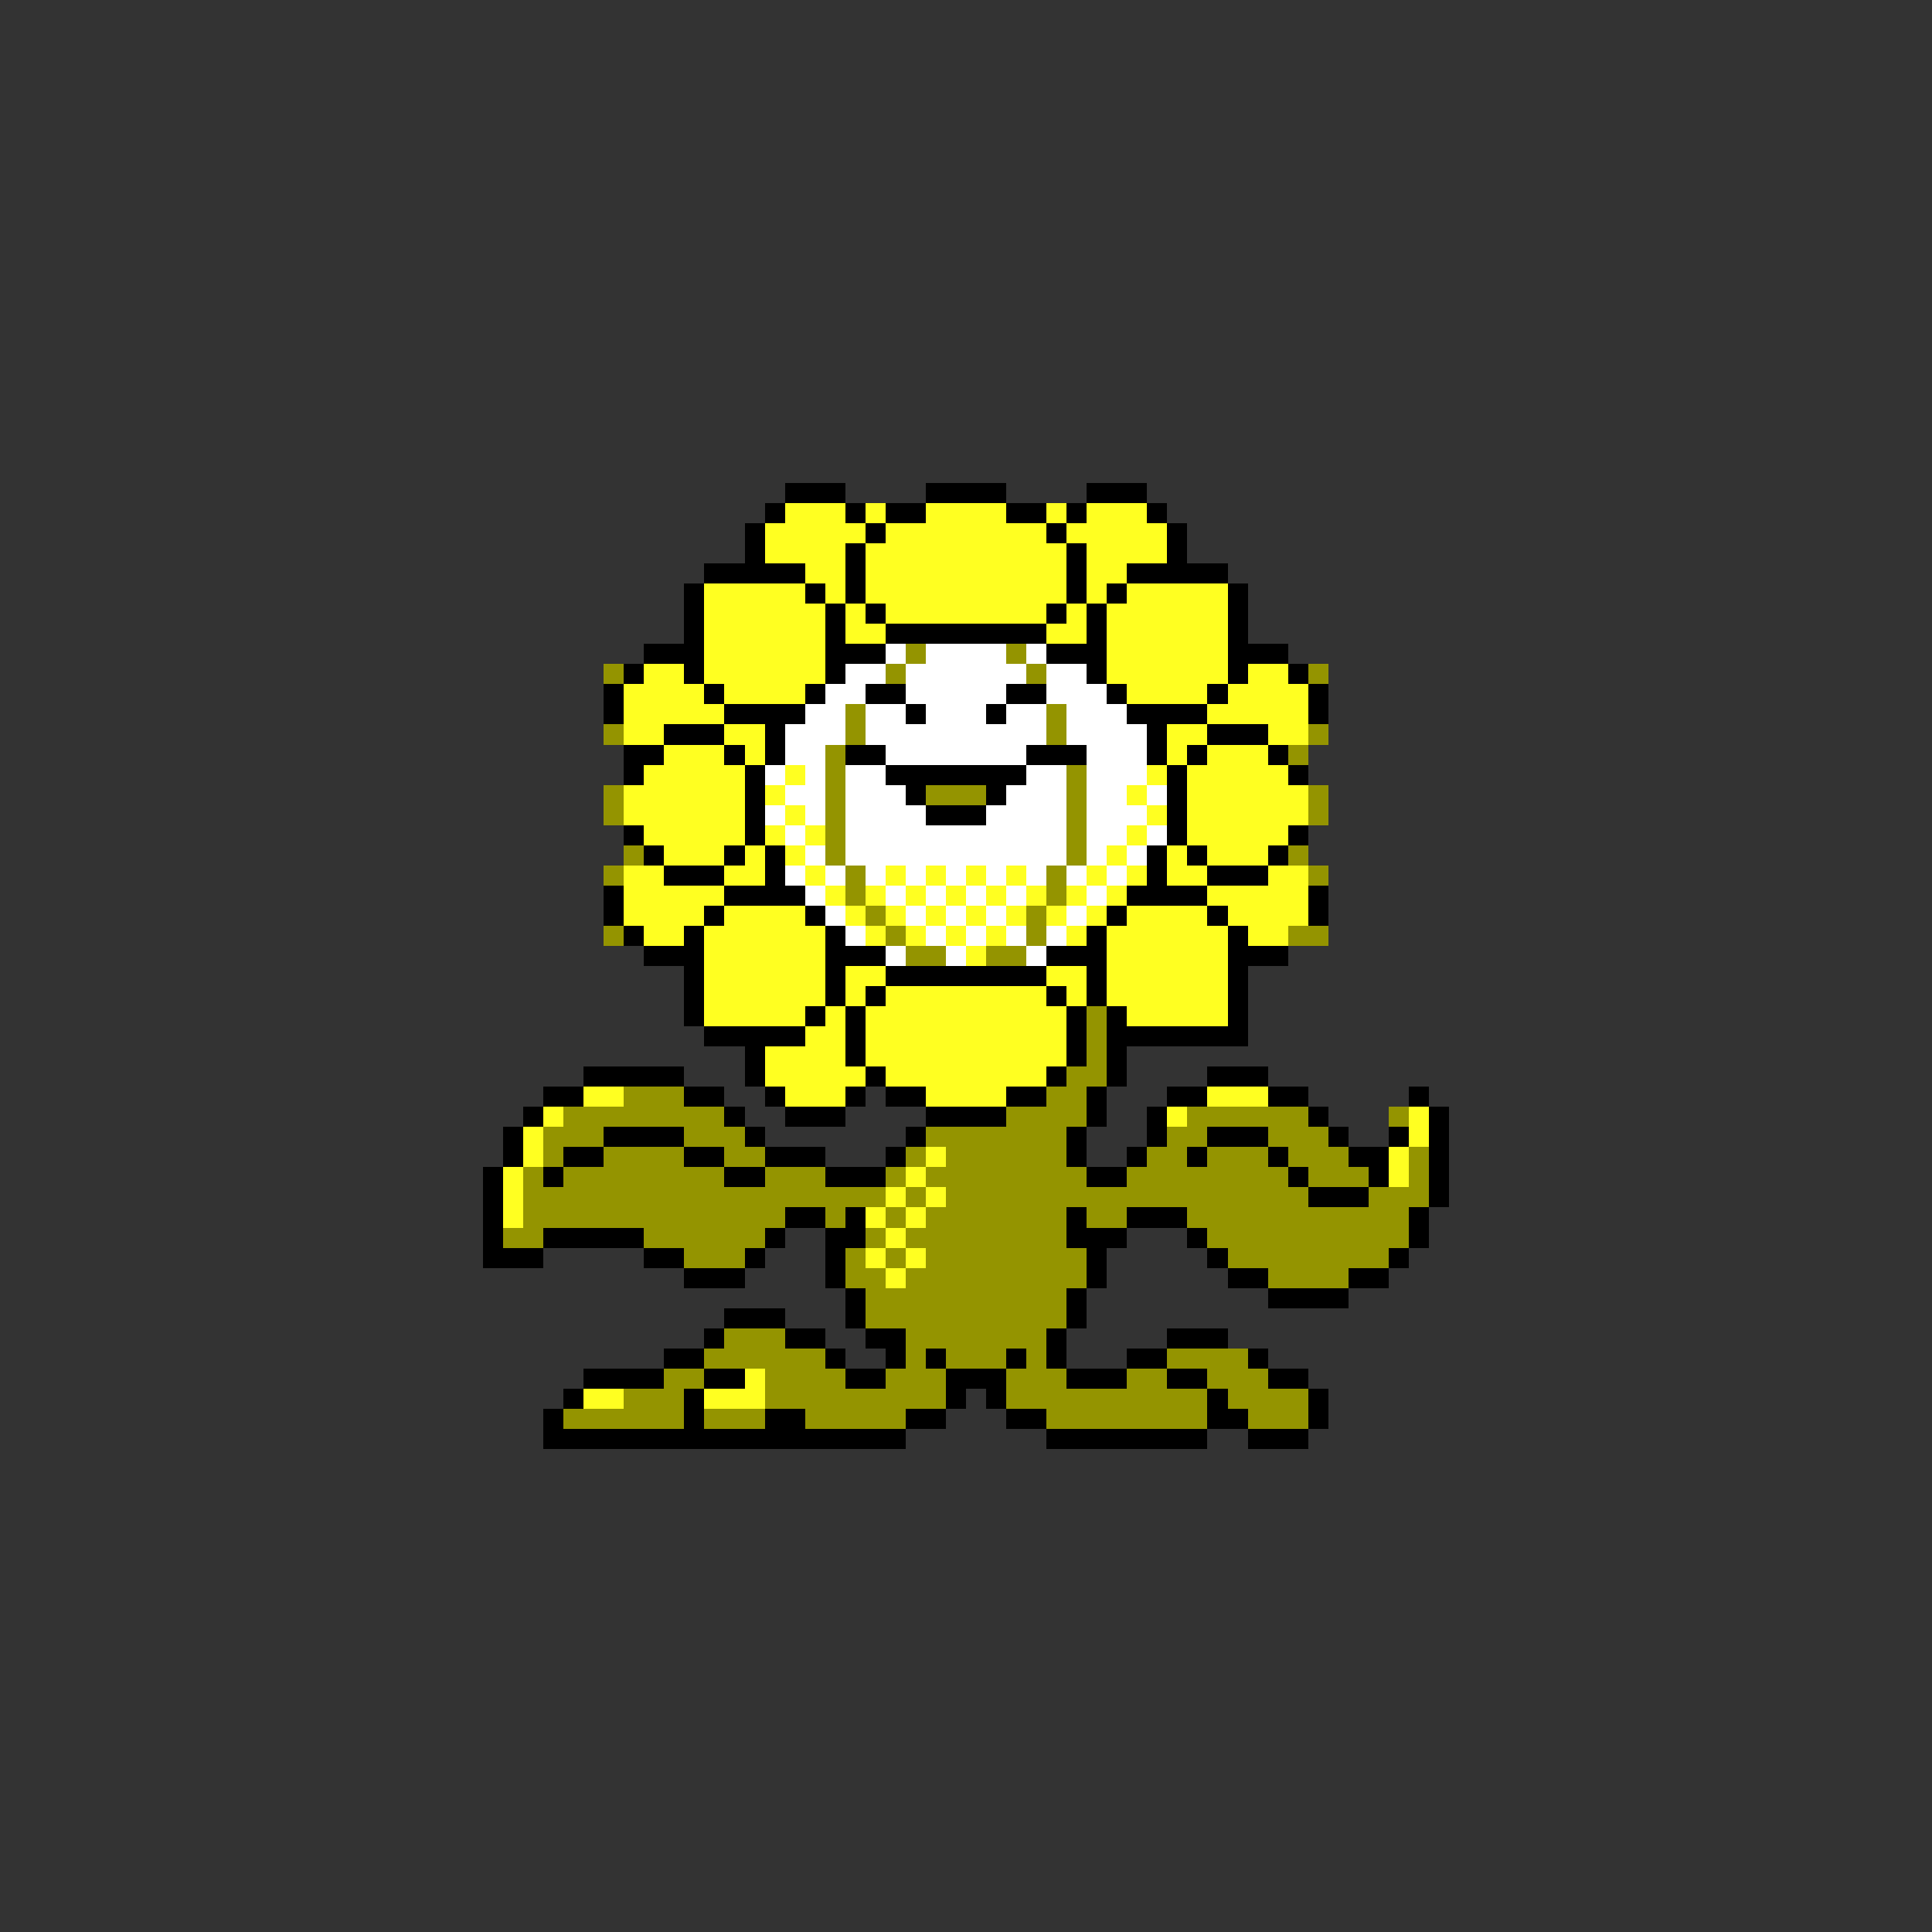 <svg xmlns="http://www.w3.org/2000/svg" viewBox="0 -0.5 96 96" shape-rendering="crispEdges">
<rect x="0" y="-0.5" width="96" height="96" fill="#333333" stroke="none"/>
<path stroke="#000000" d="M39 24h3M46 24h4M54 24h3M38 25h1M42 25h1M44 25h2M50 25h2M53 25h1M57 25h1M37 26h1M43 26h1M52 26h1M58 26h1M37 27h1M42 27h1M53 27h1M58 27h1M35 28h5M42 28h1M53 28h1M56 28h5M34 29h1M40 29h1M42 29h1M53 29h1M55 29h1M61 29h1M34 30h1M41 30h1M43 30h1M52 30h1M54 30h1M61 30h1M34 31h1M41 31h1M44 31h8M54 31h1M61 31h1M32 32h3M41 32h3M52 32h3M61 32h3M31 33h1M34 33h1M41 33h1M54 33h1M61 33h1M64 33h1M30 34h1M35 34h1M40 34h1M43 34h2M50 34h2M55 34h1M60 34h1M65 34h1M30 35h1M36 35h4M45 35h1M49 35h1M56 35h4M65 35h1M33 36h3M38 36h1M57 36h1M60 36h3M31 37h2M36 37h1M38 37h1M42 37h2M51 37h3M57 37h1M59 37h1M63 37h1M31 38h1M37 38h1M44 38h7M58 38h1M64 38h1M37 39h1M45 39h1M49 39h1M58 39h1M37 40h1M46 40h3M58 40h1M31 41h1M37 41h1M58 41h1M64 41h1M32 42h1M36 42h1M38 42h1M57 42h1M59 42h1M63 42h1M33 43h3M38 43h1M57 43h1M60 43h3M30 44h1M36 44h4M56 44h4M65 44h1M30 45h1M35 45h1M40 45h1M55 45h1M60 45h1M65 45h1M31 46h1M34 46h1M41 46h1M54 46h1M61 46h1M32 47h3M41 47h3M52 47h3M61 47h3M34 48h1M41 48h1M44 48h8M54 48h1M61 48h1M34 49h1M41 49h1M43 49h1M52 49h1M54 49h1M61 49h1M34 50h1M40 50h1M42 50h1M53 50h1M55 50h1M61 50h1M35 51h5M42 51h1M53 51h1M55 51h7M37 52h1M42 52h1M53 52h1M55 52h1M29 53h5M37 53h1M43 53h1M52 53h1M55 53h1M60 53h3M27 54h2M34 54h2M38 54h1M42 54h1M44 54h2M50 54h2M54 54h1M58 54h2M63 54h2M70 54h1M26 55h1M36 55h1M39 55h3M46 55h4M54 55h1M57 55h1M65 55h1M71 55h1M25 56h1M30 56h4M37 56h1M45 56h1M53 56h1M57 56h1M60 56h3M66 56h1M69 56h1M71 56h1M25 57h1M28 57h2M34 57h2M38 57h3M44 57h1M53 57h1M56 57h1M59 57h1M63 57h1M67 57h2M71 57h1M24 58h1M27 58h1M36 58h2M41 58h3M54 58h2M64 58h1M68 58h1M71 58h1M24 59h1M65 59h3M71 59h1M24 60h1M39 60h2M42 60h1M53 60h1M56 60h3M70 60h1M24 61h1M27 61h5M38 61h1M41 61h2M53 61h3M59 61h1M70 61h1M24 62h3M32 62h2M37 62h1M41 62h1M54 62h1M60 62h1M69 62h1M34 63h3M41 63h1M54 63h1M61 63h2M67 63h2M42 64h1M53 64h1M63 64h4M36 65h3M42 65h1M53 65h1M35 66h1M39 66h2M43 66h2M52 66h1M58 66h3M33 67h2M41 67h1M44 67h1M46 67h1M50 67h1M52 67h1M56 67h2M62 67h1M29 68h4M35 68h2M42 68h2M47 68h3M53 68h3M58 68h2M63 68h2M28 69h1M34 69h1M47 69h1M49 69h1M60 69h1M65 69h1M27 70h1M34 70h1M38 70h2M45 70h2M50 70h2M60 70h2M65 70h1M27 71h18M52 71h8M62 71h3" />
<path stroke="#ffff21" d="M39 25h3M43 25h1M46 25h4M52 25h1M54 25h3M38 26h5M44 26h8M53 26h5M38 27h4M43 27h10M54 27h4M40 28h2M43 28h10M54 28h2M35 29h5M41 29h1M43 29h10M54 29h1M56 29h5M35 30h6M42 30h1M44 30h8M53 30h1M55 30h6M35 31h6M42 31h2M52 31h2M55 31h6M35 32h6M55 32h6M32 33h2M35 33h6M55 33h6M62 33h2M31 34h4M36 34h4M56 34h4M61 34h4M31 35h5M60 35h5M31 36h2M36 36h2M58 36h2M63 36h2M33 37h3M37 37h1M58 37h1M60 37h3M32 38h5M39 38h1M57 38h1M59 38h5M31 39h6M38 39h1M56 39h1M59 39h6M31 40h6M39 40h1M57 40h1M59 40h6M32 41h5M38 41h1M40 41h1M56 41h1M59 41h5M33 42h3M37 42h1M39 42h1M55 42h1M58 42h1M60 42h3M31 43h2M36 43h2M40 43h1M44 43h1M46 43h1M48 43h1M50 43h1M54 43h1M56 43h1M58 43h2M63 43h2M31 44h5M41 44h1M43 44h1M45 44h1M47 44h1M49 44h1M51 44h1M53 44h1M55 44h1M60 44h5M31 45h4M36 45h4M42 45h1M44 45h1M46 45h1M48 45h1M50 45h1M52 45h1M54 45h1M56 45h4M61 45h4M32 46h2M35 46h6M43 46h1M45 46h1M47 46h1M49 46h1M53 46h1M55 46h6M62 46h2M35 47h6M48 47h1M55 47h6M35 48h6M42 48h2M52 48h2M55 48h6M35 49h6M42 49h1M44 49h8M53 49h1M55 49h6M35 50h5M41 50h1M43 50h10M56 50h5M40 51h2M43 51h10M38 52h4M43 52h10M38 53h5M44 53h8M29 54h2M39 54h3M46 54h4M60 54h3M27 55h1M58 55h1M70 55h1M26 56h1M70 56h1M26 57h1M46 57h1M69 57h1M25 58h1M45 58h1M69 58h1M25 59h1M44 59h1M46 59h1M25 60h1M43 60h1M45 60h1M44 61h1M43 62h1M45 62h1M44 63h1M37 68h1M29 69h2M35 69h3" />
<path stroke="#ffffff" d="M44 32h1M46 32h4M51 32h1M42 33h2M45 33h6M52 33h2M41 34h2M45 34h5M52 34h3M40 35h2M43 35h2M46 35h3M50 35h2M53 35h3M39 36h3M43 36h9M53 36h4M39 37h2M44 37h7M54 37h3M38 38h1M40 38h1M42 38h2M51 38h2M54 38h3M39 39h2M42 39h3M50 39h3M54 39h2M57 39h1M38 40h1M40 40h1M42 40h4M49 40h4M54 40h3M39 41h1M42 41h11M54 41h2M57 41h1M40 42h1M42 42h11M54 42h1M56 42h1M39 43h1M41 43h1M43 43h1M45 43h1M47 43h1M49 43h1M51 43h1M53 43h1M55 43h1M40 44h1M44 44h1M46 44h1M48 44h1M50 44h1M54 44h1M41 45h1M45 45h1M47 45h1M49 45h1M53 45h1M42 46h1M46 46h1M48 46h1M50 46h1M52 46h1M44 47h1M47 47h1M51 47h1" />
<path stroke="#949400" d="M45 32h1M50 32h1M30 33h1M44 33h1M51 33h1M65 33h1M42 35h1M52 35h1M30 36h1M42 36h1M52 36h1M65 36h1M41 37h1M64 37h1M41 38h1M53 38h1M30 39h1M41 39h1M46 39h3M53 39h1M65 39h1M30 40h1M41 40h1M53 40h1M65 40h1M41 41h1M53 41h1M31 42h1M41 42h1M53 42h1M64 42h1M30 43h1M42 43h1M52 43h1M65 43h1M42 44h1M52 44h1M43 45h1M51 45h1M30 46h1M44 46h1M51 46h1M64 46h2M45 47h2M49 47h2M54 50h1M54 51h1M54 52h1M53 53h2M31 54h3M52 54h2M28 55h8M50 55h4M59 55h6M69 55h1M27 56h3M34 56h3M46 56h7M58 56h2M63 56h3M27 57h1M30 57h4M36 57h2M45 57h1M47 57h6M57 57h2M60 57h3M64 57h3M70 57h1M26 58h1M28 58h8M38 58h3M44 58h1M46 58h8M56 58h8M65 58h3M70 58h1M26 59h18M45 59h1M47 59h18M68 59h3M26 60h13M41 60h1M44 60h1M46 60h7M54 60h2M59 60h11M25 61h2M32 61h6M43 61h1M45 61h8M60 61h10M34 62h3M42 62h1M44 62h1M46 62h8M61 62h8M42 63h2M45 63h9M63 63h4M43 64h10M43 65h10M36 66h3M45 66h7M35 67h6M45 67h1M47 67h3M51 67h1M58 67h4M33 68h2M38 68h4M44 68h3M50 68h3M56 68h2M60 68h3M31 69h3M38 69h9M50 69h10M61 69h4M28 70h6M35 70h3M40 70h5M52 70h8M62 70h3" />
</svg>